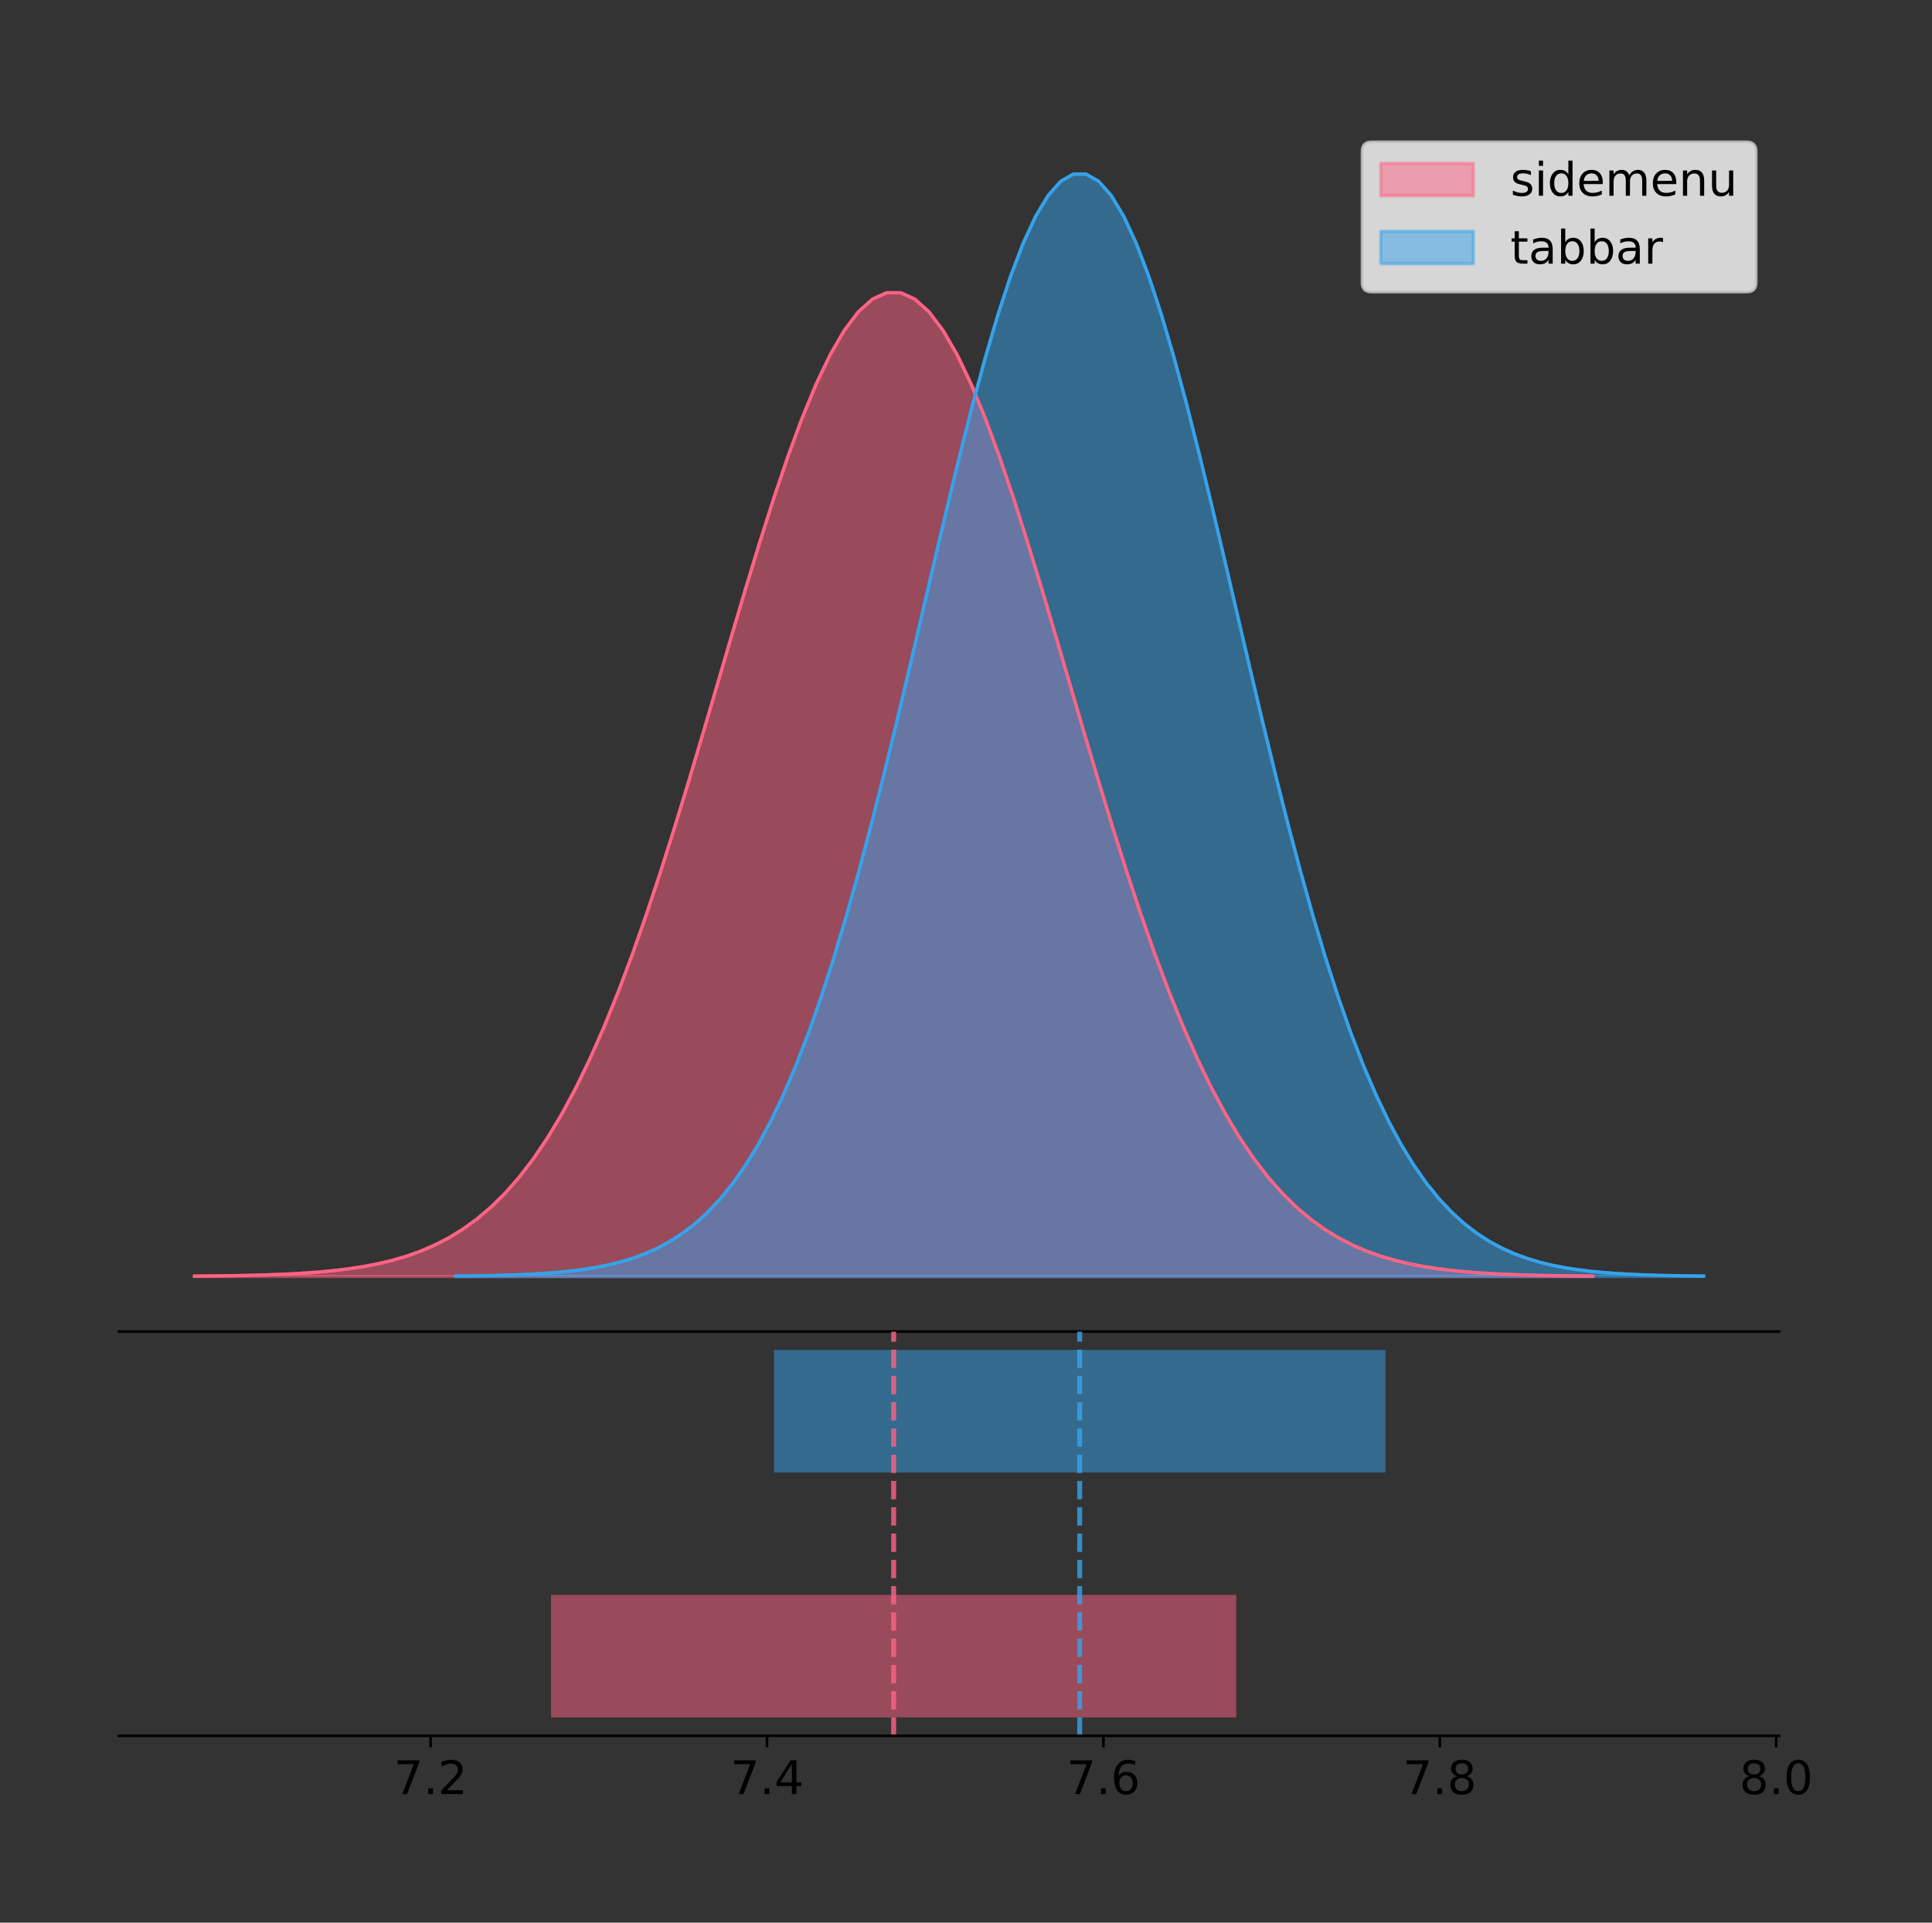 <?xml version="1.0" encoding="utf-8" standalone="no"?>
<!DOCTYPE svg PUBLIC "-//W3C//DTD SVG 1.1//EN"
  "http://www.w3.org/Graphics/SVG/1.1/DTD/svg11.dtd">
<!-- Created with matplotlib (https://matplotlib.org/) -->
<svg height="581.789pt" version="1.1" viewBox="0 0 584.464 581.789" width="584.464pt" xmlns="http://www.w3.org/2000/svg" xmlns:xlink="http://www.w3.org/1999/xlink">
 <rect x="0" y="0" width="584.464" height="581.789" fill="#333333" stroke="none"/>
 <defs>
  <style type="text/css">
*{stroke-linecap:butt;stroke-linejoin:round;}
  </style>
 </defs>
 <g id="figure_1">
  <g id="patch_1">
   <path d="M 0 581.789 
L 584.464 581.789 
L 584.464 0 
L 0 0 
z
" style="fill:none;"/>
  </g>
  <g id="axes_1">
   <g id="patch_2">
    <path d="M 36 402.93 
L 538.2 402.93 
L 538.2 36 
L 36 36 
z
" style="fill:none;"/>
   </g>
   <g id="PolyCollection_1">
    <defs>
     <path d="M 58.827 -195.538 
L 58.827 -195.638 
L 63.1 -195.676 
L 67.373 -195.726 
L 71.647 -195.794 
L 75.92 -195.884 
L 80.193 -196.002 
L 84.466 -196.156 
L 88.739 -196.356 
L 93.012 -196.614 
L 97.285 -196.945 
L 101.558 -197.365 
L 105.831 -197.895 
L 110.105 -198.558 
L 114.378 -199.384 
L 118.651 -200.403 
L 122.924 -201.652 
L 127.197 -203.172 
L 131.47 -205.008 
L 135.743 -207.209 
L 140.016 -209.828 
L 144.289 -212.92 
L 148.562 -216.544 
L 152.836 -220.758 
L 157.109 -225.621 
L 161.382 -231.188 
L 165.655 -237.509 
L 169.928 -244.63 
L 174.201 -252.586 
L 178.474 -261.399 
L 182.747 -271.079 
L 187.02 -281.618 
L 191.294 -292.989 
L 195.567 -305.143 
L 199.84 -318.012 
L 204.113 -331.5 
L 208.386 -345.491 
L 212.659 -359.846 
L 216.932 -374.403 
L 221.205 -388.983 
L 225.478 -403.389 
L 229.751 -417.415 
L 234.025 -430.845 
L 238.298 -443.464 
L 242.571 -455.06 
L 246.844 -465.429 
L 251.117 -474.387 
L 255.39 -481.766 
L 259.663 -487.429 
L 263.936 -491.266 
L 268.209 -493.203 
L 272.483 -493.203 
L 276.756 -491.266 
L 281.029 -487.429 
L 285.302 -481.766 
L 289.575 -474.387 
L 293.848 -465.429 
L 298.121 -455.06 
L 302.394 -443.464 
L 306.667 -430.845 
L 310.94 -417.415 
L 315.214 -403.389 
L 319.487 -388.983 
L 323.76 -374.403 
L 328.033 -359.846 
L 332.306 -345.491 
L 336.579 -331.5 
L 340.852 -318.012 
L 345.125 -305.143 
L 349.398 -292.989 
L 353.672 -281.618 
L 357.945 -271.079 
L 362.218 -261.399 
L 366.491 -252.586 
L 370.764 -244.63 
L 375.037 -237.509 
L 379.31 -231.188 
L 383.583 -225.621 
L 387.856 -220.758 
L 392.129 -216.544 
L 396.403 -212.92 
L 400.676 -209.828 
L 404.949 -207.209 
L 409.222 -205.008 
L 413.495 -203.172 
L 417.768 -201.652 
L 422.041 -200.403 
L 426.314 -199.384 
L 430.587 -198.558 
L 434.861 -197.895 
L 439.134 -197.365 
L 443.407 -196.945 
L 447.68 -196.614 
L 451.953 -196.356 
L 456.226 -196.156 
L 460.499 -196.002 
L 464.772 -195.884 
L 469.045 -195.794 
L 473.318 -195.726 
L 477.592 -195.676 
L 481.865 -195.638 
L 481.865 -195.538 
L 481.865 -195.538 
L 477.592 -195.538 
L 473.318 -195.538 
L 469.045 -195.538 
L 464.772 -195.538 
L 460.499 -195.538 
L 456.226 -195.538 
L 451.953 -195.538 
L 447.68 -195.538 
L 443.407 -195.538 
L 439.134 -195.538 
L 434.861 -195.538 
L 430.587 -195.538 
L 426.314 -195.538 
L 422.041 -195.538 
L 417.768 -195.538 
L 413.495 -195.538 
L 409.222 -195.538 
L 404.949 -195.538 
L 400.676 -195.538 
L 396.403 -195.538 
L 392.129 -195.538 
L 387.856 -195.538 
L 383.583 -195.538 
L 379.31 -195.538 
L 375.037 -195.538 
L 370.764 -195.538 
L 366.491 -195.538 
L 362.218 -195.538 
L 357.945 -195.538 
L 353.672 -195.538 
L 349.398 -195.538 
L 345.125 -195.538 
L 340.852 -195.538 
L 336.579 -195.538 
L 332.306 -195.538 
L 328.033 -195.538 
L 323.76 -195.538 
L 319.487 -195.538 
L 315.214 -195.538 
L 310.94 -195.538 
L 306.667 -195.538 
L 302.394 -195.538 
L 298.121 -195.538 
L 293.848 -195.538 
L 289.575 -195.538 
L 285.302 -195.538 
L 281.029 -195.538 
L 276.756 -195.538 
L 272.483 -195.538 
L 268.209 -195.538 
L 263.936 -195.538 
L 259.663 -195.538 
L 255.39 -195.538 
L 251.117 -195.538 
L 246.844 -195.538 
L 242.571 -195.538 
L 238.298 -195.538 
L 234.025 -195.538 
L 229.751 -195.538 
L 225.478 -195.538 
L 221.205 -195.538 
L 216.932 -195.538 
L 212.659 -195.538 
L 208.386 -195.538 
L 204.113 -195.538 
L 199.84 -195.538 
L 195.567 -195.538 
L 191.294 -195.538 
L 187.02 -195.538 
L 182.747 -195.538 
L 178.474 -195.538 
L 174.201 -195.538 
L 169.928 -195.538 
L 165.655 -195.538 
L 161.382 -195.538 
L 157.109 -195.538 
L 152.836 -195.538 
L 148.562 -195.538 
L 144.289 -195.538 
L 140.016 -195.538 
L 135.743 -195.538 
L 131.47 -195.538 
L 127.197 -195.538 
L 122.924 -195.538 
L 118.651 -195.538 
L 114.378 -195.538 
L 110.105 -195.538 
L 105.831 -195.538 
L 101.558 -195.538 
L 97.285 -195.538 
L 93.012 -195.538 
L 88.739 -195.538 
L 84.466 -195.538 
L 80.193 -195.538 
L 75.92 -195.538 
L 71.647 -195.538 
L 67.373 -195.538 
L 63.1 -195.538 
L 58.827 -195.538 
z
" id="mcf4c803227" style="stroke:#ff6384;stroke-opacity:0.5;"/>
    </defs>
    <g clip-path="url(#p274fbccd94)">
     <use style="fill:#ff6384;fill-opacity:0.5;stroke:#ff6384;stroke-opacity:0.5;" x="0" xlink:href="#mcf4c803227" y="581.789"/>
    </g>
   </g>
   <g id="PolyCollection_2">
    <defs>
     <path d="M 137.873 -195.538 
L 137.873 -195.65 
L 141.687 -195.692 
L 145.5 -195.749 
L 149.313 -195.825 
L 153.126 -195.925 
L 156.939 -196.058 
L 160.752 -196.23 
L 164.565 -196.455 
L 168.378 -196.744 
L 172.192 -197.115 
L 176.005 -197.585 
L 179.818 -198.179 
L 183.631 -198.923 
L 187.444 -199.848 
L 191.257 -200.99 
L 195.07 -202.39 
L 198.883 -204.093 
L 202.697 -206.151 
L 206.51 -208.617 
L 210.323 -211.552 
L 214.136 -215.017 
L 217.949 -219.078 
L 221.762 -223.801 
L 225.575 -229.25 
L 229.388 -235.488 
L 233.202 -242.572 
L 237.015 -250.552 
L 240.828 -259.468 
L 244.641 -269.344 
L 248.454 -280.192 
L 252.267 -292.002 
L 256.08 -304.744 
L 259.893 -318.365 
L 263.707 -332.786 
L 267.52 -347.901 
L 271.333 -363.58 
L 275.146 -379.667 
L 278.959 -395.98 
L 282.772 -412.318 
L 286.585 -428.462 
L 290.398 -444.18 
L 294.212 -459.23 
L 298.025 -473.372 
L 301.838 -486.366 
L 305.651 -497.987 
L 309.464 -508.025 
L 313.277 -516.294 
L 317.09 -522.64 
L 320.903 -526.94 
L 324.717 -529.111 
L 328.53 -529.111 
L 332.343 -526.94 
L 336.156 -522.64 
L 339.969 -516.294 
L 343.782 -508.025 
L 347.595 -497.987 
L 351.408 -486.366 
L 355.222 -473.372 
L 359.035 -459.23 
L 362.848 -444.18 
L 366.661 -428.462 
L 370.474 -412.318 
L 374.287 -395.98 
L 378.1 -379.667 
L 381.913 -363.58 
L 385.727 -347.901 
L 389.54 -332.786 
L 393.353 -318.365 
L 397.166 -304.744 
L 400.979 -292.002 
L 404.792 -280.192 
L 408.605 -269.344 
L 412.418 -259.468 
L 416.232 -250.552 
L 420.045 -242.572 
L 423.858 -235.488 
L 427.671 -229.25 
L 431.484 -223.801 
L 435.297 -219.078 
L 439.11 -215.017 
L 442.923 -211.552 
L 446.736 -208.617 
L 450.55 -206.151 
L 454.363 -204.093 
L 458.176 -202.39 
L 461.989 -200.99 
L 465.802 -199.848 
L 469.615 -198.923 
L 473.428 -198.179 
L 477.241 -197.585 
L 481.055 -197.115 
L 484.868 -196.744 
L 488.681 -196.455 
L 492.494 -196.23 
L 496.307 -196.058 
L 500.12 -195.925 
L 503.933 -195.825 
L 507.746 -195.749 
L 511.56 -195.692 
L 515.373 -195.65 
L 515.373 -195.538 
L 515.373 -195.538 
L 511.56 -195.538 
L 507.746 -195.538 
L 503.933 -195.538 
L 500.12 -195.538 
L 496.307 -195.538 
L 492.494 -195.538 
L 488.681 -195.538 
L 484.868 -195.538 
L 481.055 -195.538 
L 477.241 -195.538 
L 473.428 -195.538 
L 469.615 -195.538 
L 465.802 -195.538 
L 461.989 -195.538 
L 458.176 -195.538 
L 454.363 -195.538 
L 450.55 -195.538 
L 446.736 -195.538 
L 442.923 -195.538 
L 439.11 -195.538 
L 435.297 -195.538 
L 431.484 -195.538 
L 427.671 -195.538 
L 423.858 -195.538 
L 420.045 -195.538 
L 416.232 -195.538 
L 412.418 -195.538 
L 408.605 -195.538 
L 404.792 -195.538 
L 400.979 -195.538 
L 397.166 -195.538 
L 393.353 -195.538 
L 389.54 -195.538 
L 385.727 -195.538 
L 381.913 -195.538 
L 378.1 -195.538 
L 374.287 -195.538 
L 370.474 -195.538 
L 366.661 -195.538 
L 362.848 -195.538 
L 359.035 -195.538 
L 355.222 -195.538 
L 351.408 -195.538 
L 347.595 -195.538 
L 343.782 -195.538 
L 339.969 -195.538 
L 336.156 -195.538 
L 332.343 -195.538 
L 328.53 -195.538 
L 324.717 -195.538 
L 320.903 -195.538 
L 317.09 -195.538 
L 313.277 -195.538 
L 309.464 -195.538 
L 305.651 -195.538 
L 301.838 -195.538 
L 298.025 -195.538 
L 294.212 -195.538 
L 290.398 -195.538 
L 286.585 -195.538 
L 282.772 -195.538 
L 278.959 -195.538 
L 275.146 -195.538 
L 271.333 -195.538 
L 267.52 -195.538 
L 263.707 -195.538 
L 259.893 -195.538 
L 256.08 -195.538 
L 252.267 -195.538 
L 248.454 -195.538 
L 244.641 -195.538 
L 240.828 -195.538 
L 237.015 -195.538 
L 233.202 -195.538 
L 229.388 -195.538 
L 225.575 -195.538 
L 221.762 -195.538 
L 217.949 -195.538 
L 214.136 -195.538 
L 210.323 -195.538 
L 206.51 -195.538 
L 202.697 -195.538 
L 198.883 -195.538 
L 195.07 -195.538 
L 191.257 -195.538 
L 187.444 -195.538 
L 183.631 -195.538 
L 179.818 -195.538 
L 176.005 -195.538 
L 172.192 -195.538 
L 168.378 -195.538 
L 164.565 -195.538 
L 160.752 -195.538 
L 156.939 -195.538 
L 153.126 -195.538 
L 149.313 -195.538 
L 145.5 -195.538 
L 141.687 -195.538 
L 137.873 -195.538 
z
" id="mbef54d4209" style="stroke:#36a2eb;stroke-opacity:0.5;"/>
    </defs>
    <g clip-path="url(#p274fbccd94)">
     <use style="fill:#36a2eb;fill-opacity:0.5;stroke:#36a2eb;stroke-opacity:0.5;" x="0" xlink:href="#mbef54d4209" y="581.789"/>
    </g>
   </g>
   <g id="line2d_1">
    <path clip-path="url(#p274fbccd94)" d="M 58.827 386.151 
L 63.1 386.114 
L 67.373 386.063 
L 71.647 385.995 
L 75.92 385.906 
L 80.193 385.788 
L 84.466 385.633 
L 88.739 385.433 
L 93.012 385.175 
L 97.285 384.844 
L 101.558 384.424 
L 105.831 383.895 
L 110.105 383.231 
L 114.378 382.405 
L 118.651 381.386 
L 122.924 380.137 
L 127.197 378.617 
L 131.47 376.781 
L 135.743 374.58 
L 140.016 371.962 
L 144.289 368.869 
L 148.562 365.245 
L 152.836 361.031 
L 157.109 356.168 
L 161.382 350.602 
L 165.655 344.28 
L 169.928 337.159 
L 174.201 329.203 
L 178.474 320.39 
L 182.747 310.71 
L 187.02 300.171 
L 191.294 288.801 
L 195.567 276.646 
L 199.84 263.778 
L 204.113 250.289 
L 208.386 236.298 
L 212.659 221.943 
L 216.932 207.386 
L 221.205 192.807 
L 225.478 178.4 
L 229.751 164.375 
L 234.025 150.944 
L 238.298 138.325 
L 242.571 126.73 
L 246.844 116.36 
L 251.117 107.403 
L 255.39 100.023 
L 259.663 94.361 
L 263.936 90.524 
L 268.209 88.586 
L 272.483 88.586 
L 276.756 90.524 
L 281.029 94.361 
L 285.302 100.023 
L 289.575 107.403 
L 293.848 116.36 
L 298.121 126.73 
L 302.394 138.325 
L 306.667 150.944 
L 310.94 164.375 
L 315.214 178.4 
L 319.487 192.807 
L 323.76 207.386 
L 328.033 221.943 
L 332.306 236.298 
L 336.579 250.289 
L 340.852 263.778 
L 345.125 276.646 
L 349.398 288.801 
L 353.672 300.171 
L 357.945 310.71 
L 362.218 320.39 
L 366.491 329.203 
L 370.764 337.159 
L 375.037 344.28 
L 379.31 350.602 
L 383.583 356.168 
L 387.856 361.031 
L 392.129 365.245 
L 396.403 368.869 
L 400.676 371.962 
L 404.949 374.58 
L 409.222 376.781 
L 413.495 378.617 
L 417.768 380.137 
L 422.041 381.386 
L 426.314 382.405 
L 430.587 383.231 
L 434.861 383.895 
L 439.134 384.424 
L 443.407 384.844 
L 447.68 385.175 
L 451.953 385.433 
L 456.226 385.633 
L 460.499 385.788 
L 464.772 385.906 
L 469.045 385.995 
L 473.318 386.063 
L 477.592 386.114 
L 481.865 386.151 
" style="fill:none;stroke:#ff6384;stroke-linecap:square;"/>
   </g>
   <g id="line2d_2">
    <path clip-path="url(#p274fbccd94)" d="M 137.873 386.139 
L 141.687 386.097 
L 145.5 386.04 
L 149.313 385.965 
L 153.126 385.864 
L 156.939 385.732 
L 160.752 385.559 
L 164.565 385.334 
L 168.378 385.045 
L 172.192 384.675 
L 176.005 384.204 
L 179.818 383.61 
L 183.631 382.867 
L 187.444 381.941 
L 191.257 380.799 
L 195.07 379.399 
L 198.883 377.696 
L 202.697 375.639 
L 206.51 373.172 
L 210.323 370.238 
L 214.136 366.772 
L 217.949 362.711 
L 221.762 357.989 
L 225.575 352.539 
L 229.388 346.301 
L 233.202 339.217 
L 237.015 331.237 
L 240.828 322.322 
L 244.641 312.445 
L 248.454 301.597 
L 252.267 289.787 
L 256.08 277.045 
L 259.893 263.424 
L 263.707 249.004 
L 267.52 233.888 
L 271.333 218.209 
L 275.146 202.123 
L 278.959 185.809 
L 282.772 169.471 
L 286.585 153.327 
L 290.398 137.61 
L 294.212 122.559 
L 298.025 108.418 
L 301.838 95.423 
L 305.651 83.803 
L 309.464 73.765 
L 313.277 65.495 
L 317.09 59.15 
L 320.903 54.85 
L 324.717 52.679 
L 328.53 52.679 
L 332.343 54.85 
L 336.156 59.15 
L 339.969 65.495 
L 343.782 73.765 
L 347.595 83.803 
L 351.408 95.423 
L 355.222 108.418 
L 359.035 122.559 
L 362.848 137.61 
L 366.661 153.327 
L 370.474 169.471 
L 374.287 185.809 
L 378.1 202.123 
L 381.913 218.209 
L 385.727 233.888 
L 389.54 249.004 
L 393.353 263.424 
L 397.166 277.045 
L 400.979 289.787 
L 404.792 301.597 
L 408.605 312.445 
L 412.418 322.322 
L 416.232 331.237 
L 420.045 339.217 
L 423.858 346.301 
L 427.671 352.539 
L 431.484 357.989 
L 435.297 362.711 
L 439.11 366.772 
L 442.923 370.238 
L 446.736 373.172 
L 450.55 375.639 
L 454.363 377.696 
L 458.176 379.399 
L 461.989 380.799 
L 465.802 381.941 
L 469.615 382.867 
L 473.428 383.61 
L 477.241 384.204 
L 481.055 384.675 
L 484.868 385.045 
L 488.681 385.334 
L 492.494 385.559 
L 496.307 385.732 
L 500.12 385.864 
L 503.933 385.965 
L 507.746 386.04 
L 511.56 386.097 
L 515.373 386.139 
" style="fill:none;stroke:#36a2eb;stroke-linecap:square;"/>
   </g>
   <g id="patch_3">
    <path d="M 36 402.93 
L 538.2 402.93 
" style="fill:none;stroke:#000000;stroke-linecap:square;stroke-linejoin:miter;stroke-width:0.8;"/>
   </g>
   <g id="legend_1">
    <g id="patch_4">
     <path d="M 414.919 88.299 
L 528.4 88.299 
Q 531.2 88.299 531.2 85.499 
L 531.2 45.8 
Q 531.2 43 528.4 43 
L 414.919 43 
Q 412.119 43 412.119 45.8 
L 412.119 85.499 
Q 412.119 88.299 414.919 88.299 
z
" style="fill:#ffffff;opacity:0.8;stroke:#cccccc;stroke-linejoin:miter;"/>
    </g>
    <g id="patch_5">
     <path d="M 417.719 59.238 
L 445.719 59.238 
L 445.719 49.438 
L 417.719 49.438 
z
" style="fill:#ff6384;opacity:0.5;stroke:#ff6384;stroke-linejoin:miter;"/>
    </g>
    <g id="text_1">
     <!-- sidemenu -->
     <defs>
      <path d="M 44.281 53.078 
L 44.281 44.578 
Q 40.484 46.531 36.375 47.5 
Q 32.281 48.484 27.875 48.484 
Q 21.188 48.484 17.844 46.438 
Q 14.5 44.391 14.5 40.281 
Q 14.5 37.156 16.891 35.375 
Q 19.281 33.594 26.516 31.984 
L 29.594 31.297 
Q 39.156 29.25 43.188 25.516 
Q 47.219 21.781 47.219 15.094 
Q 47.219 7.469 41.188 3.016 
Q 35.156 -1.422 24.609 -1.422 
Q 20.219 -1.422 15.453 -0.562 
Q 10.688 0.297 5.422 2 
L 5.422 11.281 
Q 10.406 8.688 15.234 7.391 
Q 20.062 6.109 24.812 6.109 
Q 31.156 6.109 34.562 8.281 
Q 37.984 10.453 37.984 14.406 
Q 37.984 18.062 35.516 20.016 
Q 33.062 21.969 24.703 23.781 
L 21.578 24.516 
Q 13.234 26.266 9.516 29.906 
Q 5.812 33.547 5.812 39.891 
Q 5.812 47.609 11.281 51.797 
Q 16.75 56 26.812 56 
Q 31.781 56 36.172 55.266 
Q 40.578 54.547 44.281 53.078 
z
" id="DejaVuSans-115"/>
      <path d="M 9.422 54.688 
L 18.406 54.688 
L 18.406 0 
L 9.422 0 
z
M 9.422 75.984 
L 18.406 75.984 
L 18.406 64.594 
L 9.422 64.594 
z
" id="DejaVuSans-105"/>
      <path d="M 45.406 46.391 
L 45.406 75.984 
L 54.391 75.984 
L 54.391 0 
L 45.406 0 
L 45.406 8.203 
Q 42.578 3.328 38.25 0.953 
Q 33.938 -1.422 27.875 -1.422 
Q 17.969 -1.422 11.734 6.484 
Q 5.516 14.406 5.516 27.297 
Q 5.516 40.188 11.734 48.094 
Q 17.969 56 27.875 56 
Q 33.938 56 38.25 53.625 
Q 42.578 51.266 45.406 46.391 
z
M 14.797 27.297 
Q 14.797 17.391 18.875 11.75 
Q 22.953 6.109 30.078 6.109 
Q 37.203 6.109 41.297 11.75 
Q 45.406 17.391 45.406 27.297 
Q 45.406 37.203 41.297 42.844 
Q 37.203 48.484 30.078 48.484 
Q 22.953 48.484 18.875 42.844 
Q 14.797 37.203 14.797 27.297 
z
" id="DejaVuSans-100"/>
      <path d="M 56.203 29.594 
L 56.203 25.203 
L 14.891 25.203 
Q 15.484 15.922 20.484 11.062 
Q 25.484 6.203 34.422 6.203 
Q 39.594 6.203 44.453 7.469 
Q 49.312 8.734 54.109 11.281 
L 54.109 2.781 
Q 49.266 0.734 44.188 -0.344 
Q 39.109 -1.422 33.891 -1.422 
Q 20.797 -1.422 13.156 6.188 
Q 5.516 13.812 5.516 26.812 
Q 5.516 40.234 12.766 48.109 
Q 20.016 56 32.328 56 
Q 43.359 56 49.781 48.891 
Q 56.203 41.797 56.203 29.594 
z
M 47.219 32.234 
Q 47.125 39.594 43.094 43.984 
Q 39.062 48.391 32.422 48.391 
Q 24.906 48.391 20.391 44.141 
Q 15.875 39.891 15.188 32.172 
z
" id="DejaVuSans-101"/>
      <path d="M 52 44.188 
Q 55.375 50.25 60.062 53.125 
Q 64.75 56 71.094 56 
Q 79.641 56 84.281 50.016 
Q 88.922 44.047 88.922 33.016 
L 88.922 0 
L 79.891 0 
L 79.891 32.719 
Q 79.891 40.578 77.094 44.375 
Q 74.312 48.188 68.609 48.188 
Q 61.625 48.188 57.562 43.547 
Q 53.516 38.922 53.516 30.906 
L 53.516 0 
L 44.484 0 
L 44.484 32.719 
Q 44.484 40.625 41.703 44.406 
Q 38.922 48.188 33.109 48.188 
Q 26.219 48.188 22.156 43.531 
Q 18.109 38.875 18.109 30.906 
L 18.109 0 
L 9.078 0 
L 9.078 54.688 
L 18.109 54.688 
L 18.109 46.188 
Q 21.188 51.219 25.484 53.609 
Q 29.781 56 35.688 56 
Q 41.656 56 45.828 52.969 
Q 50 49.953 52 44.188 
z
" id="DejaVuSans-109"/>
      <path d="M 54.891 33.016 
L 54.891 0 
L 45.906 0 
L 45.906 32.719 
Q 45.906 40.484 42.875 44.328 
Q 39.844 48.188 33.797 48.188 
Q 26.516 48.188 22.312 43.547 
Q 18.109 38.922 18.109 30.906 
L 18.109 0 
L 9.078 0 
L 9.078 54.688 
L 18.109 54.688 
L 18.109 46.188 
Q 21.344 51.125 25.703 53.562 
Q 30.078 56 35.797 56 
Q 45.219 56 50.047 50.172 
Q 54.891 44.344 54.891 33.016 
z
" id="DejaVuSans-110"/>
      <path d="M 8.5 21.578 
L 8.5 54.688 
L 17.484 54.688 
L 17.484 21.922 
Q 17.484 14.156 20.5 10.266 
Q 23.531 6.391 29.594 6.391 
Q 36.859 6.391 41.078 11.031 
Q 45.312 15.672 45.312 23.688 
L 45.312 54.688 
L 54.297 54.688 
L 54.297 0 
L 45.312 0 
L 45.312 8.406 
Q 42.047 3.422 37.719 1 
Q 33.406 -1.422 27.688 -1.422 
Q 18.266 -1.422 13.375 4.438 
Q 8.5 10.297 8.5 21.578 
z
M 31.109 56 
z
" id="DejaVuSans-117"/>
     </defs>
     <g transform="translate(456.919 59.238)scale(0.14 -0.14)">
      <use xlink:href="#DejaVuSans-115"/>
      <use x="52.1" xlink:href="#DejaVuSans-105"/>
      <use x="79.883" xlink:href="#DejaVuSans-100"/>
      <use x="143.359" xlink:href="#DejaVuSans-101"/>
      <use x="204.883" xlink:href="#DejaVuSans-109"/>
      <use x="302.295" xlink:href="#DejaVuSans-101"/>
      <use x="363.818" xlink:href="#DejaVuSans-110"/>
      <use x="427.197" xlink:href="#DejaVuSans-117"/>
     </g>
    </g>
    <g id="patch_6">
     <path d="M 417.719 79.787 
L 445.719 79.787 
L 445.719 69.987 
L 417.719 69.987 
z
" style="fill:#36a2eb;opacity:0.5;stroke:#36a2eb;stroke-linejoin:miter;"/>
    </g>
    <g id="text_2">
     <!-- tabbar -->
     <defs>
      <path d="M 18.312 70.219 
L 18.312 54.688 
L 36.812 54.688 
L 36.812 47.703 
L 18.312 47.703 
L 18.312 18.016 
Q 18.312 11.328 20.141 9.422 
Q 21.969 7.516 27.594 7.516 
L 36.812 7.516 
L 36.812 0 
L 27.594 0 
Q 17.188 0 13.234 3.875 
Q 9.281 7.766 9.281 18.016 
L 9.281 47.703 
L 2.688 47.703 
L 2.688 54.688 
L 9.281 54.688 
L 9.281 70.219 
z
" id="DejaVuSans-116"/>
      <path d="M 34.281 27.484 
Q 23.391 27.484 19.188 25 
Q 14.984 22.516 14.984 16.5 
Q 14.984 11.719 18.141 8.906 
Q 21.297 6.109 26.703 6.109 
Q 34.188 6.109 38.703 11.406 
Q 43.219 16.703 43.219 25.484 
L 43.219 27.484 
z
M 52.203 31.203 
L 52.203 0 
L 43.219 0 
L 43.219 8.297 
Q 40.141 3.328 35.547 0.953 
Q 30.953 -1.422 24.312 -1.422 
Q 15.922 -1.422 10.953 3.297 
Q 6 8.016 6 15.922 
Q 6 25.141 12.172 29.828 
Q 18.359 34.516 30.609 34.516 
L 43.219 34.516 
L 43.219 35.406 
Q 43.219 41.609 39.141 45 
Q 35.062 48.391 27.688 48.391 
Q 23 48.391 18.547 47.266 
Q 14.109 46.141 10.016 43.891 
L 10.016 52.203 
Q 14.938 54.109 19.578 55.047 
Q 24.219 56 28.609 56 
Q 40.484 56 46.344 49.844 
Q 52.203 43.703 52.203 31.203 
z
" id="DejaVuSans-97"/>
      <path d="M 48.688 27.297 
Q 48.688 37.203 44.609 42.844 
Q 40.531 48.484 33.406 48.484 
Q 26.266 48.484 22.188 42.844 
Q 18.109 37.203 18.109 27.297 
Q 18.109 17.391 22.188 11.75 
Q 26.266 6.109 33.406 6.109 
Q 40.531 6.109 44.609 11.75 
Q 48.688 17.391 48.688 27.297 
z
M 18.109 46.391 
Q 20.953 51.266 25.266 53.625 
Q 29.594 56 35.594 56 
Q 45.562 56 51.781 48.094 
Q 58.016 40.188 58.016 27.297 
Q 58.016 14.406 51.781 6.484 
Q 45.562 -1.422 35.594 -1.422 
Q 29.594 -1.422 25.266 0.953 
Q 20.953 3.328 18.109 8.203 
L 18.109 0 
L 9.078 0 
L 9.078 75.984 
L 18.109 75.984 
z
" id="DejaVuSans-98"/>
      <path d="M 41.109 46.297 
Q 39.594 47.172 37.812 47.578 
Q 36.031 48 33.891 48 
Q 26.266 48 22.188 43.047 
Q 18.109 38.094 18.109 28.812 
L 18.109 0 
L 9.078 0 
L 9.078 54.688 
L 18.109 54.688 
L 18.109 46.188 
Q 20.953 51.172 25.484 53.578 
Q 30.031 56 36.531 56 
Q 37.453 56 38.578 55.875 
Q 39.703 55.766 41.062 55.516 
z
" id="DejaVuSans-114"/>
     </defs>
     <g transform="translate(456.919 79.787)scale(0.14 -0.14)">
      <use xlink:href="#DejaVuSans-116"/>
      <use x="39.209" xlink:href="#DejaVuSans-97"/>
      <use x="100.488" xlink:href="#DejaVuSans-98"/>
      <use x="163.965" xlink:href="#DejaVuSans-98"/>
      <use x="227.441" xlink:href="#DejaVuSans-97"/>
      <use x="288.721" xlink:href="#DejaVuSans-114"/>
     </g>
    </g>
   </g>
  </g>
  <g id="axes_2">
   <g id="patch_7">
    <path d="M 36 525.24 
L 538.2 525.24 
L 538.2 402.93 
L 36 402.93 
z
" style="fill:none;"/>
   </g>
   <g id="patch_8">
    <path clip-path="url(#pcfda99e268)" d="M 166.702 519.68 
L 373.99 519.68 
L 373.99 482.617 
L 166.702 482.617 
z
" style="fill:#ff6384;opacity:0.5;"/>
   </g>
   <g id="patch_9">
    <path clip-path="url(#pcfda99e268)" d="M 234.136 445.553 
L 419.11 445.553 
L 419.11 408.49 
L 234.136 408.49 
z
" style="fill:#36a2eb;opacity:0.5;"/>
   </g>
   <g id="matplotlib.axis_1">
    <g id="xtick_1">
     <g id="line2d_3">
      <defs>
       <path d="M 0 0 
L 0 3.5 
" id="mccfdb478fc" style="stroke:#000000;stroke-width:0.8;"/>
      </defs>
      <g>
       <use style="stroke:#000000;stroke-width:0.8;" x="130.264" xlink:href="#mccfdb478fc" y="525.24"/>
      </g>
     </g>
     <g id="text_3">
      <!-- 7.2 -->
      <defs>
       <path d="M 8.203 72.906 
L 55.078 72.906 
L 55.078 68.703 
L 28.609 0 
L 18.312 0 
L 43.219 64.594 
L 8.203 64.594 
z
" id="DejaVuSans-55"/>
       <path d="M 10.688 12.406 
L 21 12.406 
L 21 0 
L 10.688 0 
z
" id="DejaVuSans-46"/>
       <path d="M 19.188 8.297 
L 53.609 8.297 
L 53.609 0 
L 7.328 0 
L 7.328 8.297 
Q 12.938 14.109 22.625 23.891 
Q 32.328 33.688 34.812 36.531 
Q 39.547 41.844 41.422 45.531 
Q 43.312 49.219 43.312 52.781 
Q 43.312 58.594 39.234 62.25 
Q 35.156 65.922 28.609 65.922 
Q 23.969 65.922 18.812 64.312 
Q 13.672 62.703 7.812 59.422 
L 7.812 69.391 
Q 13.766 71.781 18.938 73 
Q 24.125 74.219 28.422 74.219 
Q 39.75 74.219 46.484 68.547 
Q 53.219 62.891 53.219 53.422 
Q 53.219 48.922 51.531 44.891 
Q 49.859 40.875 45.406 35.406 
Q 44.188 33.984 37.641 27.219 
Q 31.109 20.453 19.188 8.297 
z
" id="DejaVuSans-50"/>
      </defs>
      <g transform="translate(119.132 542.878)scale(0.14 -0.14)">
       <use xlink:href="#DejaVuSans-55"/>
       <use x="63.623" xlink:href="#DejaVuSans-46"/>
       <use x="95.41" xlink:href="#DejaVuSans-50"/>
      </g>
     </g>
    </g>
    <g id="xtick_2">
     <g id="line2d_4">
      <g>
       <use style="stroke:#000000;stroke-width:0.8;" x="232.031" xlink:href="#mccfdb478fc" y="525.24"/>
      </g>
     </g>
     <g id="text_4">
      <!-- 7.4 -->
      <defs>
       <path d="M 37.797 64.312 
L 12.891 25.391 
L 37.797 25.391 
z
M 35.203 72.906 
L 47.609 72.906 
L 47.609 25.391 
L 58.016 25.391 
L 58.016 17.188 
L 47.609 17.188 
L 47.609 0 
L 37.797 0 
L 37.797 17.188 
L 4.891 17.188 
L 4.891 26.703 
z
" id="DejaVuSans-52"/>
      </defs>
      <g transform="translate(220.899 542.878)scale(0.14 -0.14)">
       <use xlink:href="#DejaVuSans-55"/>
       <use x="63.623" xlink:href="#DejaVuSans-46"/>
       <use x="95.41" xlink:href="#DejaVuSans-52"/>
      </g>
     </g>
    </g>
    <g id="xtick_3">
     <g id="line2d_5">
      <g>
       <use style="stroke:#000000;stroke-width:0.8;" x="333.798" xlink:href="#mccfdb478fc" y="525.24"/>
      </g>
     </g>
     <g id="text_5">
      <!-- 7.6 -->
      <defs>
       <path d="M 33.016 40.375 
Q 26.375 40.375 22.484 35.828 
Q 18.609 31.297 18.609 23.391 
Q 18.609 15.531 22.484 10.953 
Q 26.375 6.391 33.016 6.391 
Q 39.656 6.391 43.531 10.953 
Q 47.406 15.531 47.406 23.391 
Q 47.406 31.297 43.531 35.828 
Q 39.656 40.375 33.016 40.375 
z
M 52.594 71.297 
L 52.594 62.312 
Q 48.875 64.062 45.094 64.984 
Q 41.312 65.922 37.594 65.922 
Q 27.828 65.922 22.672 59.328 
Q 17.531 52.734 16.797 39.406 
Q 19.672 43.656 24.016 45.922 
Q 28.375 48.188 33.594 48.188 
Q 44.578 48.188 50.953 41.516 
Q 57.328 34.859 57.328 23.391 
Q 57.328 12.156 50.688 5.359 
Q 44.047 -1.422 33.016 -1.422 
Q 20.359 -1.422 13.672 8.266 
Q 6.984 17.969 6.984 36.375 
Q 6.984 53.656 15.188 63.938 
Q 23.391 74.219 37.203 74.219 
Q 40.922 74.219 44.703 73.484 
Q 48.484 72.75 52.594 71.297 
z
" id="DejaVuSans-54"/>
      </defs>
      <g transform="translate(322.665 542.878)scale(0.14 -0.14)">
       <use xlink:href="#DejaVuSans-55"/>
       <use x="63.623" xlink:href="#DejaVuSans-46"/>
       <use x="95.41" xlink:href="#DejaVuSans-54"/>
      </g>
     </g>
    </g>
    <g id="xtick_4">
     <g id="line2d_6">
      <g>
       <use style="stroke:#000000;stroke-width:0.8;" x="435.565" xlink:href="#mccfdb478fc" y="525.24"/>
      </g>
     </g>
     <g id="text_6">
      <!-- 7.8 -->
      <defs>
       <path d="M 31.781 34.625 
Q 24.75 34.625 20.719 30.859 
Q 16.703 27.094 16.703 20.516 
Q 16.703 13.922 20.719 10.156 
Q 24.75 6.391 31.781 6.391 
Q 38.812 6.391 42.859 10.172 
Q 46.922 13.969 46.922 20.516 
Q 46.922 27.094 42.891 30.859 
Q 38.875 34.625 31.781 34.625 
z
M 21.922 38.812 
Q 15.578 40.375 12.031 44.719 
Q 8.5 49.078 8.5 55.328 
Q 8.5 64.062 14.719 69.141 
Q 20.953 74.219 31.781 74.219 
Q 42.672 74.219 48.875 69.141 
Q 55.078 64.062 55.078 55.328 
Q 55.078 49.078 51.531 44.719 
Q 48 40.375 41.703 38.812 
Q 48.828 37.156 52.797 32.312 
Q 56.781 27.484 56.781 20.516 
Q 56.781 9.906 50.312 4.234 
Q 43.844 -1.422 31.781 -1.422 
Q 19.734 -1.422 13.25 4.234 
Q 6.781 9.906 6.781 20.516 
Q 6.781 27.484 10.781 32.312 
Q 14.797 37.156 21.922 38.812 
z
M 18.312 54.391 
Q 18.312 48.734 21.844 45.562 
Q 25.391 42.391 31.781 42.391 
Q 38.141 42.391 41.719 45.562 
Q 45.312 48.734 45.312 54.391 
Q 45.312 60.062 41.719 63.234 
Q 38.141 66.406 31.781 66.406 
Q 25.391 66.406 21.844 63.234 
Q 18.312 60.062 18.312 54.391 
z
" id="DejaVuSans-56"/>
      </defs>
      <g transform="translate(424.432 542.878)scale(0.14 -0.14)">
       <use xlink:href="#DejaVuSans-55"/>
       <use x="63.623" xlink:href="#DejaVuSans-46"/>
       <use x="95.41" xlink:href="#DejaVuSans-56"/>
      </g>
     </g>
    </g>
    <g id="xtick_5">
     <g id="line2d_7">
      <g>
       <use style="stroke:#000000;stroke-width:0.8;" x="537.332" xlink:href="#mccfdb478fc" y="525.24"/>
      </g>
     </g>
     <g id="text_7">
      <!-- 8.0 -->
      <defs>
       <path d="M 31.781 66.406 
Q 24.172 66.406 20.328 58.906 
Q 16.5 51.422 16.5 36.375 
Q 16.5 21.391 20.328 13.891 
Q 24.172 6.391 31.781 6.391 
Q 39.453 6.391 43.281 13.891 
Q 47.125 21.391 47.125 36.375 
Q 47.125 51.422 43.281 58.906 
Q 39.453 66.406 31.781 66.406 
z
M 31.781 74.219 
Q 44.047 74.219 50.516 64.516 
Q 56.984 54.828 56.984 36.375 
Q 56.984 17.969 50.516 8.266 
Q 44.047 -1.422 31.781 -1.422 
Q 19.531 -1.422 13.062 8.266 
Q 6.594 17.969 6.594 36.375 
Q 6.594 54.828 13.062 64.516 
Q 19.531 74.219 31.781 74.219 
z
" id="DejaVuSans-48"/>
      </defs>
      <g transform="translate(526.199 542.878)scale(0.14 -0.14)">
       <use xlink:href="#DejaVuSans-56"/>
       <use x="63.623" xlink:href="#DejaVuSans-46"/>
       <use x="95.41" xlink:href="#DejaVuSans-48"/>
      </g>
     </g>
    </g>
   </g>
   <g id="line2d_8">
    <path clip-path="url(#pcfda99e268)" d="M 270.346 525.24 
L 270.346 402.93 
" style="fill:none;stroke:#ff6384;stroke-dasharray:5.55,2.4;stroke-dashoffset:0;stroke-opacity:0.8;stroke-width:1.5;"/>
   </g>
   <g id="line2d_9">
    <path clip-path="url(#pcfda99e268)" d="M 326.623 525.24 
L 326.623 402.93 
" style="fill:none;stroke:#36a2eb;stroke-dasharray:5.55,2.4;stroke-dashoffset:0;stroke-opacity:0.8;stroke-width:1.5;"/>
   </g>
   <g id="patch_10">
    <path d="M 36 525.24 
L 538.2 525.24 
" style="fill:none;stroke:#000000;stroke-linecap:square;stroke-linejoin:miter;stroke-width:0.8;"/>
   </g>
  </g>
 </g>
 <defs>
  <clipPath id="p274fbccd94">
   <rect height="366.93" width="502.2" x="36" y="36"/>
  </clipPath>
  <clipPath id="pcfda99e268">
   <rect height="122.31" width="502.2" x="36" y="402.93"/>
  </clipPath>
 </defs>
</svg>

